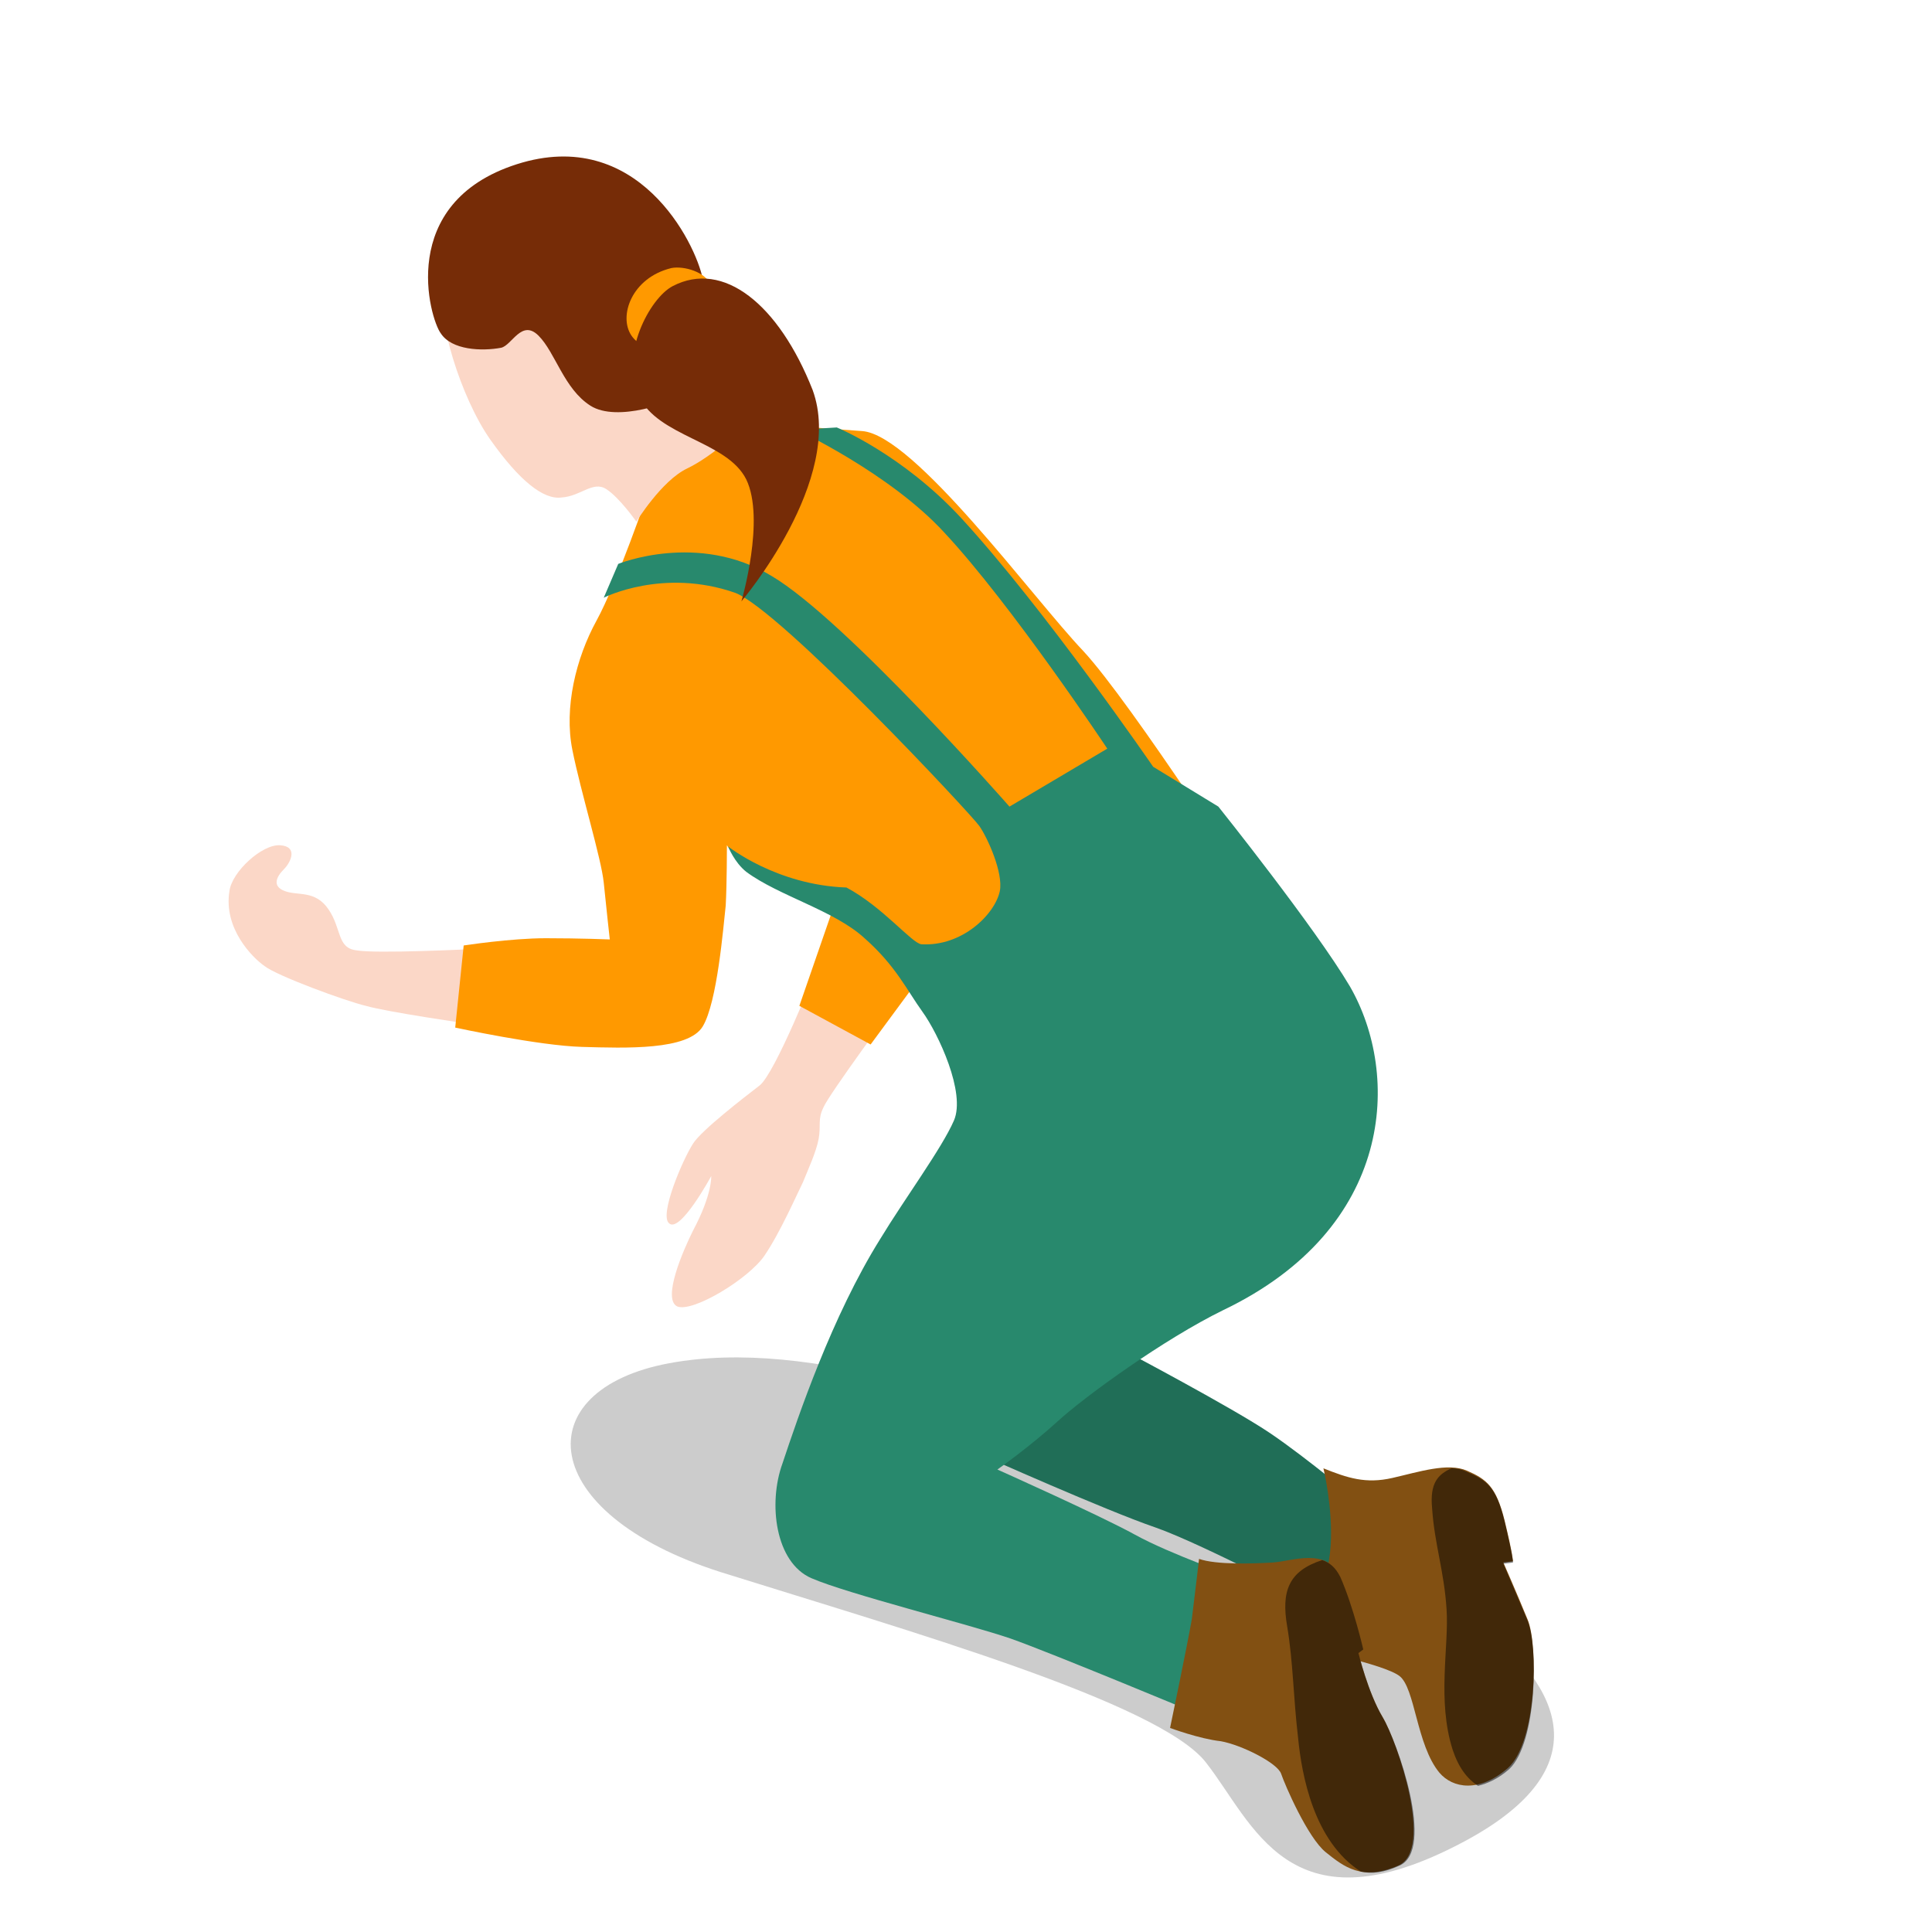<svg viewBox="0 0 160 160" xmlns="http://www.w3.org/2000/svg"><path d="m120.5 152.9c23.2-11.7-8.7-26.2-23.6-31.3-14.9-5.2-29.7-10.9-41.5-8.7s-11.1 12.4 4.3 17.3c15.3 4.8 36.4 10.8 40.2 15.8 3.9 5 6.8 13.9 20.6 6.9z" opacity=".2"/><path d="m93 111.8s9.1 4.8 12.2 6.9 7.5 5.8 7.5 5.8-2.1 2-2.4 4.1-.4 4.7-.4 4.7-10.2-5.4-14.2-6.8c-4.1-1.4-14.4-6-14.4-6z" fill="#28896d"/><path d="m93 111.8s9.1 4.8 12.2 6.9 7.5 5.8 7.5 5.8-2.1 2-2.4 4.1-.4 4.7-.4 4.7-10.2-5.4-14.2-6.8c-4.1-1.4-14.4-6-14.4-6z" opacity=".2"/><path d="m67.6 80.3s-3.4 8.6-4.7 9.6-4.8 3.7-5.5 4.8c-.9 1.4-2.8 5.9-2 6.6.9.9 3.5-3.9 3.5-3.9s.1 1.5-1.5 4.5c-.8 1.6-2.6 5.7-1.3 6.3 1.3.5 5.9-2.3 7.2-4.2s2.7-5.1 3.2-6.1c.4-1 1.1-2.5 1.3-3.6s-.1-1.6.4-2.6c.4-1 6-8.6 6-8.6z" fill="#fbd7c7"/><path d="m69.8 72.9-3.6 10.4 5.9 3.2 5.9-8z" fill="#f90"/><path d="m39.1 78.6-.2 6.2s-6.9-1-8.6-1.5c-1.7-.4-7.4-2.5-8.4-3.3-1-.7-3.4-3.1-2.9-6.2.2-1.6 2.7-3.9 4.2-3.8s.9 1.4.3 2-1 1.4.1 1.8 2.5-.1 3.6 1.5.7 3.2 2.3 3.4c1.6.3 9.6-.1 9.6-.1z" fill="#fbd7c7"/><path d="m38.4 78.3-.7 6.8s6.9 1.5 10.5 1.6 8.8.3 10-1.7 1.7-8.2 1.9-10c.1-1.8.1-5 .1-5s1.8 2.9 4.3 3.4c2.4.5 5.9-.7 7.2 1.3 1.3 1.9 6.7 12.3 6.7 12.3s12.7-2.9 17.9-6.1c5.2-3.3 8.2-5.9 8.2-5.9s-10.8-16.8-14.8-21.1c-4.1-4.3-14-17.9-18.3-18.2-4.2-.3-9.4-.7-9.4-.7l-8.3 5.7s-2.6 7.6-4.3 10.7-2.7 7.2-2 10.7 2.4 9 2.6 11 .5 4.7.5 4.7-2.4-.1-5.3-.1-6.8.6-6.8.6z" fill="#f90"/><path d="m50 49.5 1.2-2.8s6.6-2.7 12.7 1c6.1 3.6 19.7 19.1 19.7 19.1l8.1-4.8s-7.9-11.9-13.5-17.9c-4.5-4.9-12.2-8.5-12.2-8.5l3.3-.2s5.4 2.2 10.3 7.5c6.9 7.5 15.9 20.6 15.9 20.6l5.4 3.3s8 10 10.9 14.9c4.2 7.3 3.7 20-10.5 26.8-4.9 2.4-11.4 7.1-13.7 9.2s-5 4-5 4 8.5 3.8 11.4 5.4 8.6 3.6 8.6 3.6l-3.5 11.2s-12-5-15.4-6.2c-3.5-1.2-13.5-3.7-16.5-5s-3.6-6.2-2.4-9.5c1.3-3.9 4.1-12.2 8.1-18.6 2-3.3 5.1-7.5 6.1-9.8s-1.3-7.2-2.6-9-2.2-3.8-4.8-6.1c-2.5-2.3-7.1-3.5-9.8-5.5-1-.8-1.5-2.1-1.5-2.1s4 3.2 9.8 3.4c3 1.6 5.4 4.6 6.2 4.7 3.4.2 6.1-2.5 6.5-4.4.3-1.5-1-4.4-1.7-5.4s-16.4-17.8-20.2-19.3c-6-2.1-10.9.4-10.9.4z" fill="#28896d"/><path d="m109.6 121.6c2 .8 3.5 1.3 5.7.8s4.6-1.3 6.2-.6 2.4 1.3 3.1 4.1c.7 2.9.7 3.4.7 3.4l-.8.1s1.1 2.5 2 4.7c.9 2.1.8 10.1-1.6 12.3-2.4 2.1-4.6 1.7-5.7.4-1.9-2.3-2-7-3.3-8s-7.8-2.3-7.8-2.3 1.9-5.4 2.1-8.5-.6-6.4-.6-6.4z" fill="#825012"/><path d="m126.5 134.2c-.9-2.1-2-4.7-2-4.7l.8-.1s0-.5-.7-3.4-1.5-3.4-3.1-4.1c-.4-.2-.8-.3-1.3-.3-1.1.5-1.8 1.2-1.6 3.3.2 3 1 5.2 1.2 8.4.2 3.1-.8 7.5.5 11.6.5 1.5 1.2 2.4 2.1 3 .8-.2 1.7-.6 2.6-1.4 2.3-2.2 2.4-10.2 1.5-12.3z" opacity=".5"/><path d="m36.8 23.5c-.8 2.6 1.4 9.5 3.8 12.9s4.4 5 5.9 4.8c1.6-.1 2.6-1.4 3.7-.7s2.5 2.7 2.5 2.7 2.1-3.4 4.2-4.4 4.5-3.3 4.5-3.3-4-2.7-4.4-4.2 1.7-9.5-1.5-12.6-15.3-6-18.7 4.8z" fill="#fbd7c7"/><path d="m41.5 28.8c.9-.2 1.7-2.4 3.1-1s2.1 4.4 4.3 5.8 6.9-.3 7.7-1c.7-.7 2.2-6.5 1.6-9.5s-5.4-12.7-15.4-9.5-7.2 12.8-6.3 14c.9 1.4 3.4 1.5 5 1.2z" fill="#762c07"/><path d="m55.6 22.2c-3.3.8-4.4 4-3.3 5.6s3.5.9 5 .3c1.6-.6 2.1-3.3 1.6-4.4-.4-1.2-2.3-1.7-3.3-1.5z" fill="#f90"/><path d="m55.7 23.7c-1.9 1-4.4 5.7-2.8 9.1s7.3 3.7 8.9 6.9c1.6 3.3-.4 10.1-.4 10.1s8.6-10.1 5.9-17.5c-2.8-7.1-7.4-10.8-11.6-8.6z" fill="#762c07"/><path d="m99.3 129.1c1.4.5 4.5.4 6.1.3s4.5-1.3 5.6 1.2 1.9 6 1.9 6l-.4.3s.8 3.3 2 5.3 4.3 11 1.3 12.3-4.5.1-6-1.1-3.4-5.6-3.7-6.5-3.3-2.4-5-2.7c-1.8-.2-4.2-1.1-4.2-1.1s1.4-6.7 1.8-9c.3-2.4.6-5 .6-5z" fill="#825012"/><path d="m114.5 142.2c-1.2-2-2-5.3-2-5.3l.4-.3s-.8-3.5-1.9-6c-.4-.8-.9-1.2-1.5-1.4-2.8.9-3.4 2.6-2.9 5.5.5 3 .5 5.8.9 9.2.3 3.1 1.3 8.6 5.2 11.1.9.2 1.9.1 3.2-.5 3-1.3-.2-10.3-1.4-12.3z" opacity=".5"/></svg>